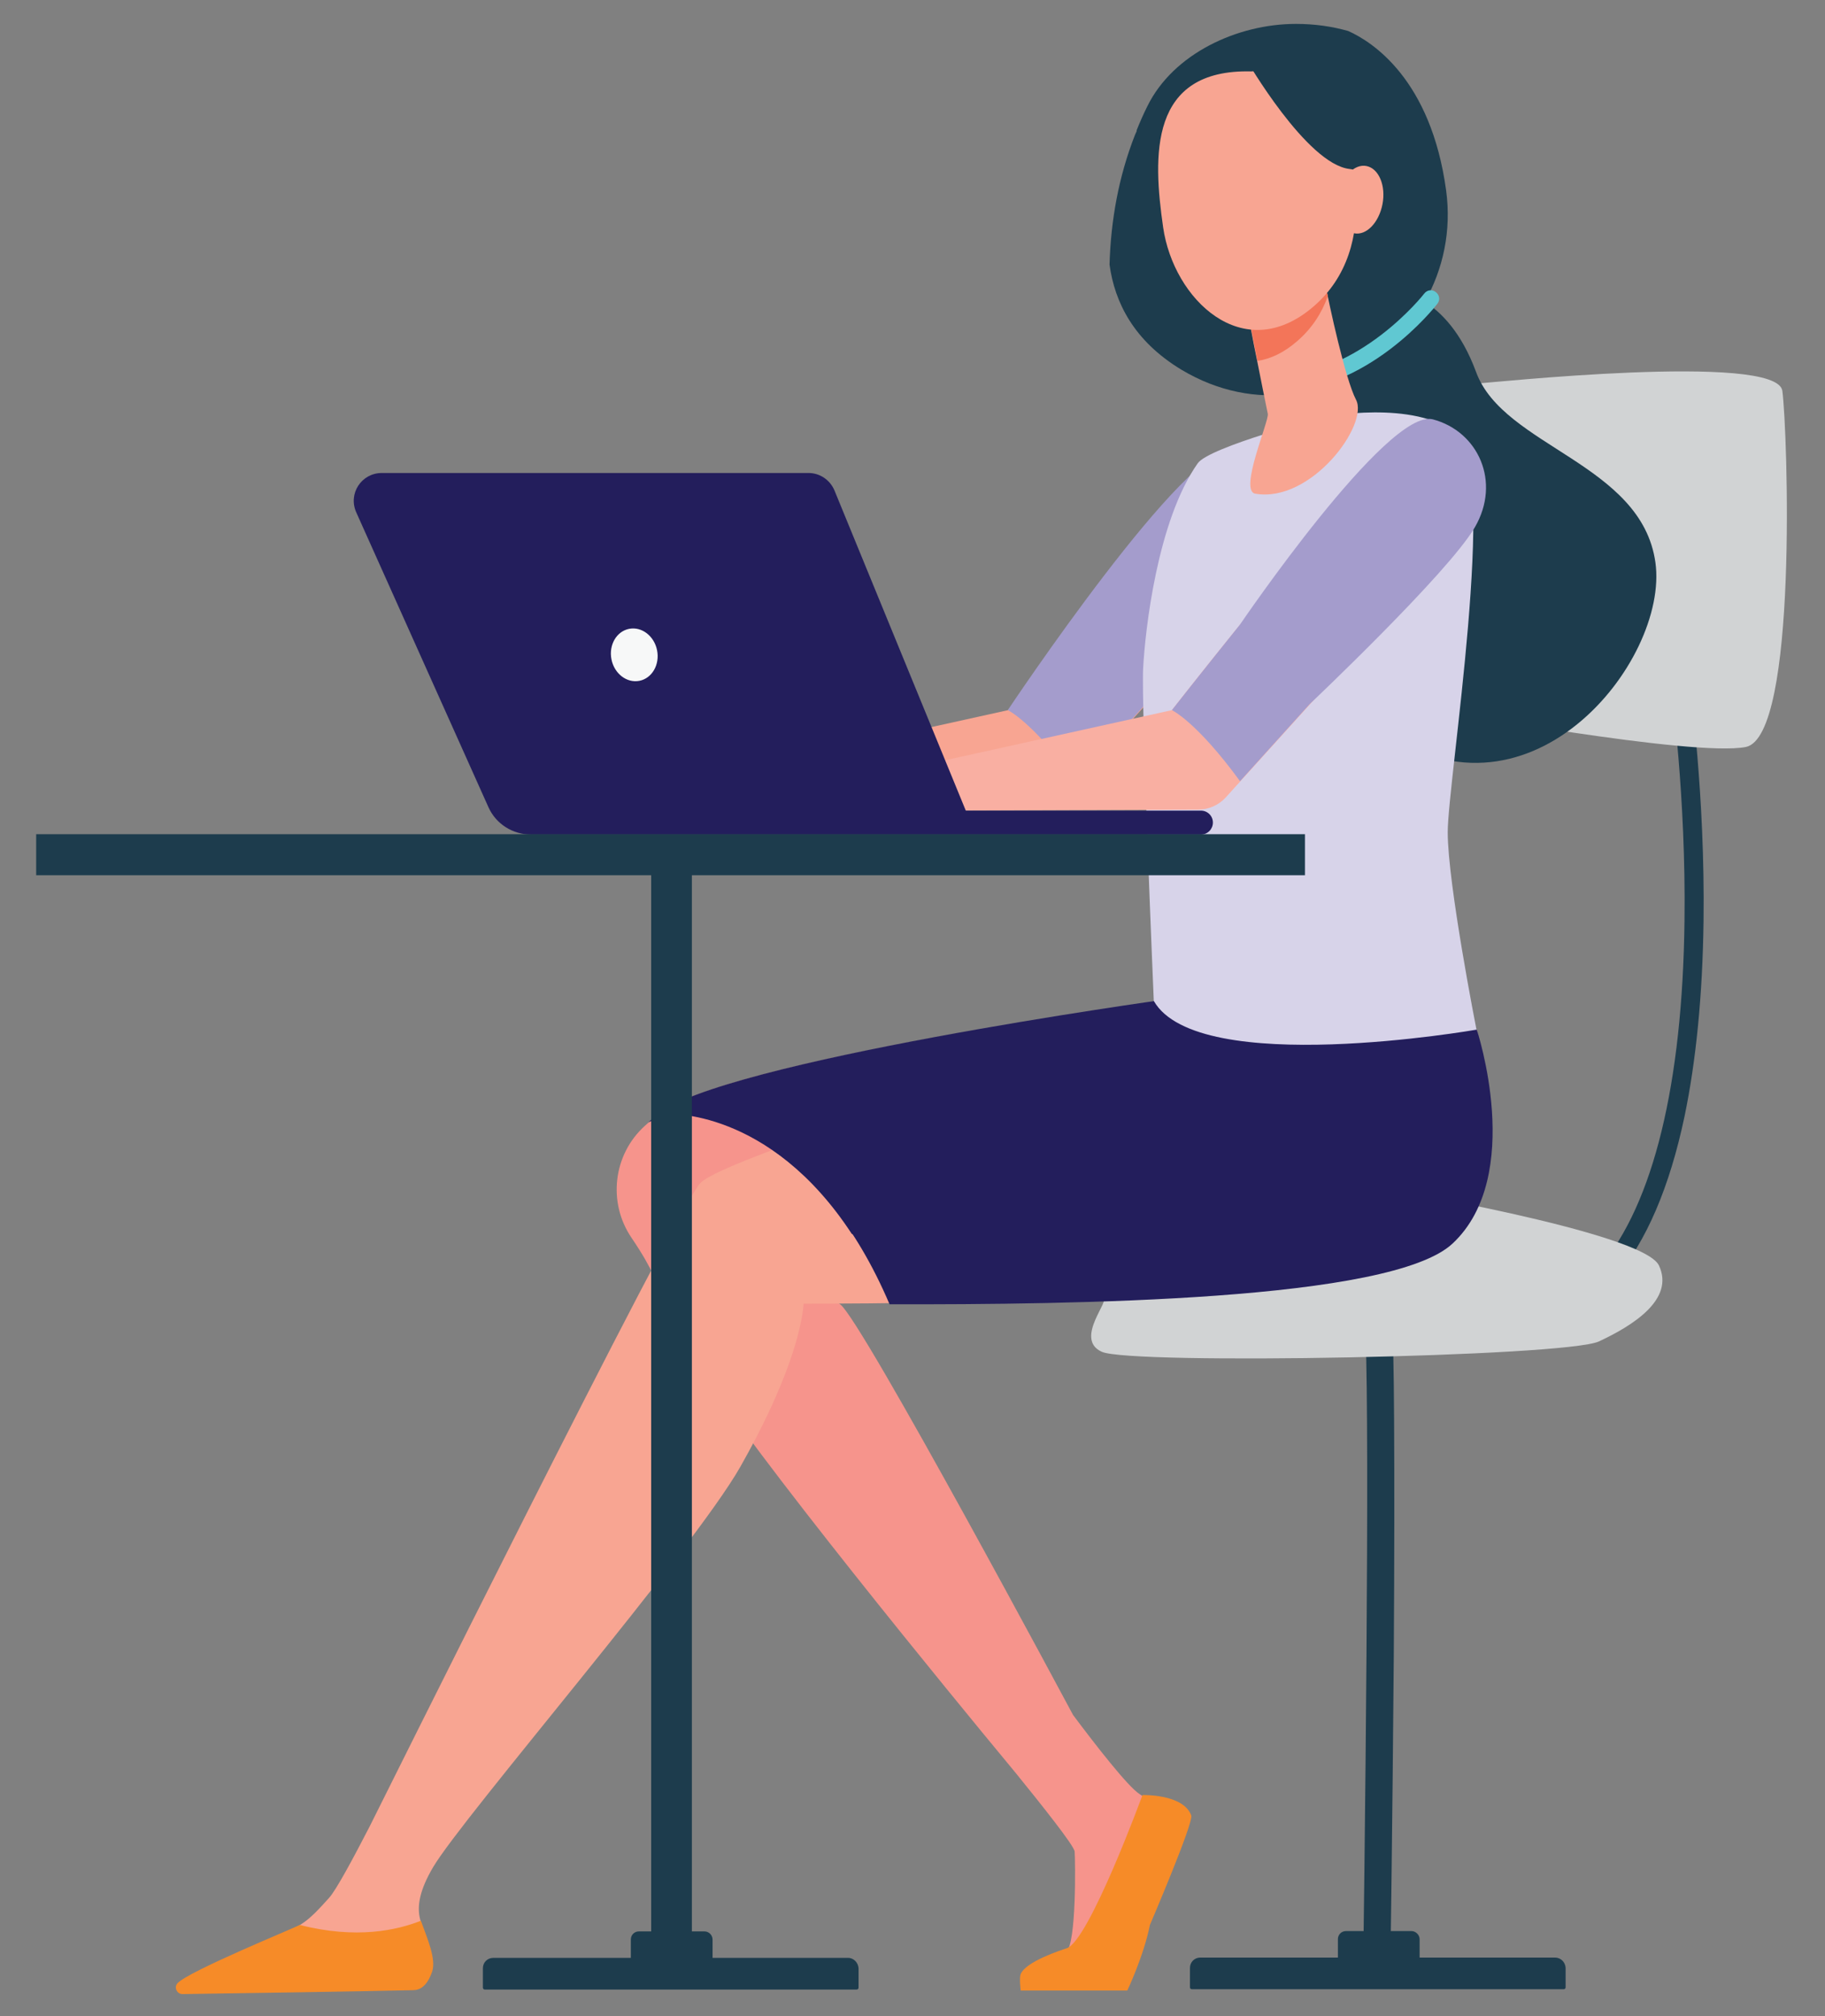 <svg xmlns="http://www.w3.org/2000/svg" xml:space="preserve" id="Layer_1" x="0" y="0" style="enable-background:new 0 0 565 624" version="1.1" viewBox="0 0 565 624"><rect x="0" y="0" width="565" height="624" fill="#808080" stroke="none"/><style>.st0{fill:#1d3c4d}.st1{fill:#d1d3d4}.st3{fill:#f68b28}.st4{fill:#f8a592}.st5{fill:#231e5c}.st6{fill:#a49ccc}</style><switch><g><path d="m430.4 612-8.4-1.2c1.1-80.9 2.1-197.5.2-204.4 0 0 .1.4.6.9l6.8-3.9c1.1 1.2 1.8 2 2 36.4.1 17.7.1 42.2-.1 72.7-.4 52-1.1 99-1.1 99.5zM499.9 395.8l-4.5-3.8c16.4-19.4 25.5-56.4 26.1-107 .5-38.6-4.1-71.6-4.1-72l5.8-.8c0 .3 4.7 33.8 4.2 72.8-.3 23-2.3 43.3-5.9 60.6-4.6 21.8-11.8 38.7-21.6 50.2z" class="st0"/><path d="M457.2 118.7c2.4 0 93-9.8 94.6 2.3 1.6 12.2 4.9 106.9-11.3 110.2-16.2 3.2-94.8-11.3-94.8-11.3l11.5-101.2zM341.1 402.2c3.5-.7-8.9 12.2 0 16.2 8.9 4.1 143.4 1.6 153.9-3.2 10.5-4.9 23.5-13 18.6-23.5-4.9-10.5-87.7-24.3-87.7-24.3l-75.1 20.3c0-.1-13.7 15.3-9.7 14.5z" class="st1"/><path d="M481.4 605.9H371.6c-1.8 0-3.2 1.4-3.2 3.2v6c0 .3.2.6.6.6h115.1c.3 0 .6-.2.6-.6v-6c-.1-1.8-1.5-3.2-3.3-3.2z" class="st0"/><path d="M437 597.7h-20.3c-1.4 0-2.5 1.1-2.5 2.5v8.1c0 1.4 1.1 2.5 2.5 2.5H437c1.4 0 2.5-1.1 2.5-2.5v-8.1c0-1.3-1.2-2.5-2.5-2.5z" class="st0"/><path d="M374.1 369.8c2.7-1.3 74.4-51.6 74.4-51.6l-87.7-8.6S223.6 328.4 203.6 345c-1.4 1.2-2.8 2.4-4 3.5-9.8 8.9-11.5 23.7-4.1 34.6 13.5 19.9 5.1 17.8 28 50.4 27.2 38.6 90.9 115.2 90.9 115.2 7.7 9.5 18.2 22.6 18.3 24.4.2 2.7.6 28.3-2.6 31.1-3.1 2.7-8.2 6.2-7.2 8 1.5 2.8 9.6 2.7 20.9 2.1 3.3-.2 13.5-23.5 14.8-27.3 1.9-5.6 6.5-18.3 4.8-22.2-.8-1.9-4.9-5.8-10.6-9.5-3.6-2.3-13.5-15-20.6-24.5 0 0-65.4-122.3-72.1-127.1-6.7-4.8-33.2-35-33.2-35s44.1 16.7 46.1 16.7c2.1-.2 98.4-14.2 101.1-15.6z" style="fill:#f6948c"/><path d="M353.7 555.6s-16.5 45-23.4 47.4c-1.8.6-12.7 4.1-14.3 8-.5 1.2 0 5.1 0 5.1h33s5.1-10.7 7-20.3c0 0 13.6-31.7 12.8-33.9-2.5-6.7-15.1-6.3-15.1-6.3z" class="st3"/><path d="M457.2 318.7s-75.9-7.4-102 0c-26.1 7.4-131.1 39.5-138.4 47.5-7.4 8-102.3 199.1-102.4 199.2-5.2 10.1-10.4 19.7-12.5 22-2.9 3.2-5.7 6.4-9 8.4-1.3.8-5.5 3.1-6.5 3.6-15.3 7.4-19.2 9.7-24 13.2-2.9 2.1-3.4 2.1.2 2l58.3-2.4s6.6 1.3 9.2-3.5c2.6-4.8.9-10.3-.2-15.4-.7-3.5 0-8.3 4.2-15.4 9.3-15.7 80.3-97.9 95.1-123.9 14.8-26.1 19-42.7 19.6-50.5 44.1 0 173.4-.9 196-22 22.5-20.8 12.4-62.8 12.4-62.8z" class="st4"/><path d="M92.8 595.8c17.6 4.5 30.2 1.6 37.5-1.3 1.9 5.3 4.8 11.8 3.5 15.7-1.6 4.7-3.9 5.8-6 5.8-16.1.4-59 1-71.3 1.2-1.7 0-2.7-2-1.6-3.3 3.2-3.7 36.6-17.3 37.9-18.1z" class="st3"/><path d="M360.5 309.4s-137.2 19-157.3 35.7c-.2.2-1.8 1.6-2.4 2.3 2.3-1.3 5.7-2.6 5.7-2.6s31.6-2 57.2 37.1c5 1.8 8.6 3 9.1 3 2 0 98.3-14 101-15.4 2.7-1.3 74.4-51.6 74.4-51.6l-87.7-8.5z" class="st5"/><path d="M457.2 318.7s-75.9-7.4-102 0c-19.3 5.4-81.9 24.5-116 37.2 12.1 8.3 25.5 22.7 36.2 47.8 56.8.1 155.3-1 174.3-18.8 22.5-21 7.5-66.2 7.5-66.2z" class="st5"/><path d="m232 237.5 80.1-17.7s29-37.2 56.8-69.2c8.2 8.1 12.7 20.5 21 28.6l-61.1 67.6c-2.2 2.4-5.3 3.8-8.6 3.8l-84.9.3-29 2.3v-18.6l25.7 2.9z" class="st4"/><path d="M382.1 139.3c-14-3.7-70.1 80.5-70.1 80.5s7.6 3.5 21.1 22l21.6-23.9s42.9-40.6 51.1-54.7c8.3-14.1-9.7-20.2-23.7-23.9z" class="st6"/><path d="M351.4 41.7c.3-.7.5-1.1.5-1.1v-.3c1-2.5 2.1-5 3.3-7.4 8-16.3 27.9-25.5 46-25.5 5.9 0 11.3.8 16.2 2.2 7.4 3.3 25.6 14.9 30.3 49.3 1.7 12.5-.9 24.4-6.6 34.5 4.9 3.1 11.3 9.3 15.9 21.8 8.5 23.1 51.2 28.2 55.5 58.9 4.3 30.7-40.1 86.2-87.1 50.4-35.7-27.3-29.9-79.3-25.1-102.6-11.1 1.5-23.1-.6-34.6-7.5-14.7-8.9-20.6-20.8-22.2-32.5.4-13.7 2.8-27.2 7.9-40.2z" class="st0"/><path d="M409.6 129.1s28.4-5.6 41.4 5.2-2.8 107.3-2.8 123.3 8.9 61.1 8.9 61.1-86.2 15.1-99.9-8.9c0 0-3.9-91.4-3.3-102.9.6-11.5 4.3-45.6 16.9-63.5 3.6-5.1 38.8-14.3 38.8-14.3z" style="fill:#d7d3e9"/><path d="M394.3 121.5c29.1 0 49.8-26.3 50.7-27.5.9-1.1.7-2.7-.5-3.6-1.1-.9-2.7-.7-3.6.5-.2.3-20.1 25.5-46.6 25.5-1.4 0-2.6 1.1-2.6 2.6 0 1.3 1.2 2.5 2.6 2.5z" style="fill:#60c8d2"/><path d="M409.8 85.1s.1.8.4 2.3c1.3 6.9 6.3 30 9.6 36.3 4.1 7.7-13.9 32.1-31.2 29.1-5.1-.9 4.3-22.4 3.9-24.7-.9-4.4-2.1-10.3-3.3-16.4-.7-3.4-1.4-6.9-2-10.2-1.8-9.3-3.4-17-3.4-17l26 .6z" class="st4"/><path d="M410.2 87.4c-.3-1.4-.4-2.3-.4-2.3l-25.9-.6s1.5 7.6 3.4 17c.6 3.3 1.3 6.7 2 10.2 4-.6 8.2-2.5 12.4-6.2 4.6-4 7.6-8.8 9.4-13.9-.5-1.7-.7-3.1-.9-4.2z" style="fill:#f37559"/><path d="m282.7 237.5 80.1-17.7s29-37.2 56.8-69.2c8.2 8.1 12.7 20.5 21 28.6l-61.1 67.6c-2.2 2.4-5.3 3.8-8.6 3.8l-84.9.3-29 2.3v-18.6l25.7 2.9z" style="fill:#f9afa2"/><path d="M118.2 146.4h132.1c3.5 0 6.6 2.1 8 5.3l40.7 99.2h72.8c2 0 3.7 1.6 3.7 3.7 0 2-1.6 3.7-3.7 3.7H164.4c-5.7 0-10.9-3.3-13.2-8.5l-40.9-91.2c-2.6-5.8 1.6-12.2 7.9-12.2z" class="st5"/><ellipse cx="196.3" cy="202.7" rx="7.2" ry="8.2" style="fill:#f7f8f8" transform="rotate(168.696 196.332 202.694)"/><path d="M387.4 22.1s14-1.6 22.7 9.4c8.8 11 18.2 45-3.6 63.5-21.7 18.5-43.2-2.4-46.4-24.6-3.2-22.2-4.4-49.1 27.3-48.3z" class="st4"/><path d="M385.8 18.4s18.7 32.4 32 33.9S432.9 71 432.9 71s-4.8-39.6-18-47.3c-13.2-7.6-29.1-5.3-29.1-5.3z" class="st0"/><path d="M414.3 60.4c-1.1 5.7 1.1 11 4.9 11.8 3.8.8 7.7-3.3 8.8-9 1.1-5.7-1.1-11-4.9-11.8-3.8-.8-7.7 3.3-8.8 9z" class="st4"/><path d="M443.6 129.8c-14-3.7-59.7 63.5-59.7 63.5-12.4 15.4-21.1 26.5-21.1 26.5s7.6 3.5 21.1 22l21.6-23.9s42.9-40.6 51.1-54.7c8.2-14.1 1-29.7-13-33.4z" class="st6"/><path d="M262.6 606H152.7c-1.8 0-3.2 1.4-3.2 3.2v6c0 .3.2.6.6.6h115.1c.3 0 .6-.2.6-.6v-6c-.1-1.7-1.5-3.2-3.2-3.2zM201.6 264.5h12.6v341h-12.6z" class="st0"/><path d="M218.1 597.8h-20.3c-1.4 0-2.5 1.1-2.5 2.5v8.1c0 1.4 1.1 2.5 2.5 2.5h20.3c1.4 0 2.5-1.1 2.5-2.5v-8.1c0-1.3-1.1-2.5-2.5-2.5zM11.2 258.2H404v12.7H11.2z" class="st0"/></g></switch></svg>